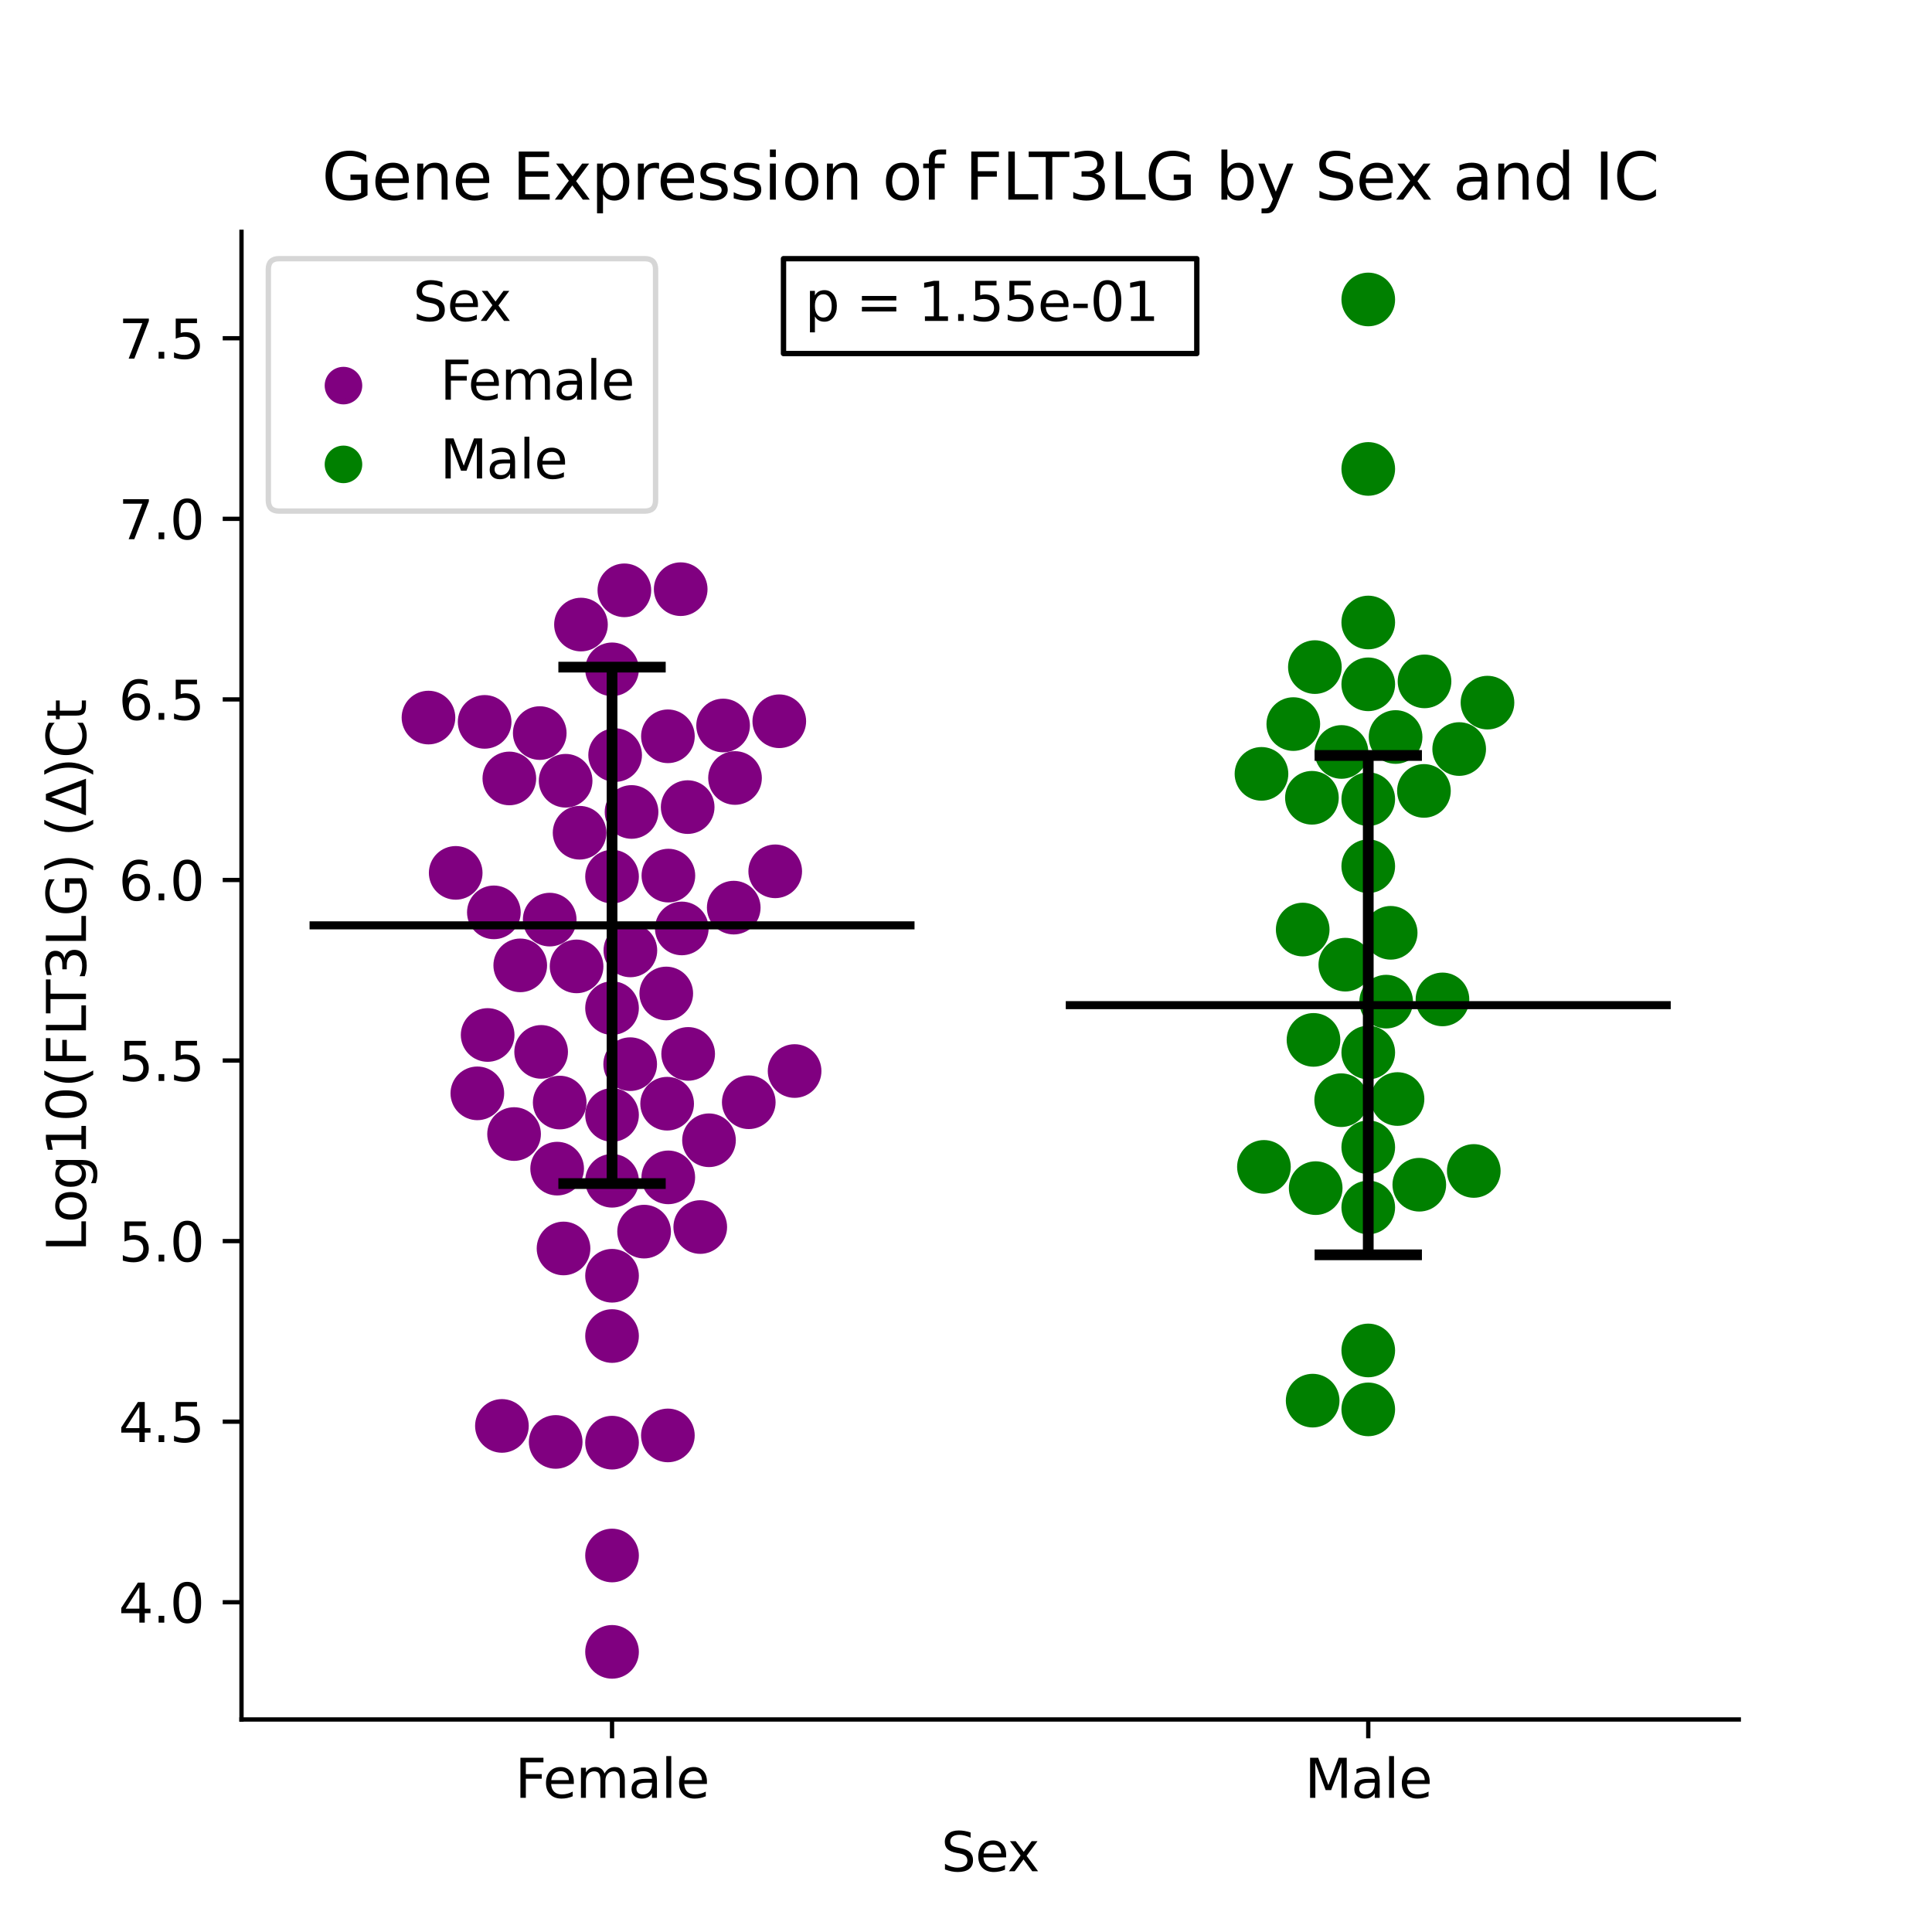 <?xml version="1.0" encoding="utf-8" standalone="no"?>
<!DOCTYPE svg PUBLIC "-//W3C//DTD SVG 1.1//EN"
  "http://www.w3.org/Graphics/SVG/1.1/DTD/svg11.dtd">
<svg xmlns:xlink="http://www.w3.org/1999/xlink" width="360pt" height="360pt" viewBox="0 0 360 360" xmlns="http://www.w3.org/2000/svg" version="1.1">
 <defs>
  <style type="text/css">*{stroke-linejoin: round; stroke-linecap: butt}</style>
 </defs>
 <g id="figure_1">
  <g id="patch_1">
   <path d="M 0 360 
L 360 360 
L 360 0 
L 0 0 
z
" style="fill: #ffffff"/>
  </g>
  <g id="axes_1">
   <g id="patch_2">
    <path d="M 45 320.4 
L 324 320.4 
L 324 43.2 
L 45 43.2 
z
" style="fill: #ffffff"/>
   </g>
   <g id="PathCollection_1">
    <defs>
     <path id="C0_0_d80ad99f55" d="M 0 5 
C 1.326 5 2.598 4.473 3.536 3.536 
C 4.473 2.598 5 1.326 5 -0 
C 5 -1.326 4.473 -2.598 3.536 -3.536 
C 2.598 -4.473 1.326 -5 0 -5 
C -1.326 -5 -2.598 -4.473 -3.536 -3.536 
C -4.473 -2.598 -5 -1.326 -5 0 
C -5 1.326 -4.473 2.598 -3.536 3.536 
C -2.598 4.473 -1.326 5 0 5 
z
"/>
    </defs>
    <g clip-path="url(#p48737b4faa)">
     <use xlink:href="#C0_0_d80ad99f55" x="114.045" y="163.345" style="fill: #800080"/>
    </g>
    <g clip-path="url(#p48737b4faa)">
     <use xlink:href="#C0_0_d80ad99f55" x="114.045" y="207.759" style="fill: #800080"/>
    </g>
    <g clip-path="url(#p48737b4faa)">
     <use xlink:href="#C0_0_d80ad99f55" x="90.306" y="134.512" style="fill: #800080"/>
    </g>
    <g clip-path="url(#p48737b4faa)">
     <use xlink:href="#C0_0_d80ad99f55" x="95.79" y="211.313" style="fill: #800080"/>
    </g>
    <g clip-path="url(#p48737b4faa)">
     <use xlink:href="#C0_0_d80ad99f55" x="102.429" y="171.357" style="fill: #800080"/>
    </g>
    <g clip-path="url(#p48737b4faa)">
     <use xlink:href="#C0_0_d80ad99f55" x="117.427" y="198.292" style="fill: #800080"/>
    </g>
    <g clip-path="url(#p48737b4faa)">
     <use xlink:href="#C0_0_d80ad99f55" x="127.042" y="173.001" style="fill: #800080"/>
    </g>
    <g clip-path="url(#p48737b4faa)">
     <use xlink:href="#C0_0_d80ad99f55" x="139.522" y="205.388" style="fill: #800080"/>
    </g>
    <g clip-path="url(#p48737b4faa)">
     <use xlink:href="#C0_0_d80ad99f55" x="117.462" y="177.095" style="fill: #800080"/>
    </g>
    <g clip-path="url(#p48737b4faa)">
     <use xlink:href="#C0_0_d80ad99f55" x="114.045" y="268.82" style="fill: #800080"/>
    </g>
    <g clip-path="url(#p48737b4faa)">
     <use xlink:href="#C0_0_d80ad99f55" x="128.138" y="150.392" style="fill: #800080"/>
    </g>
    <g clip-path="url(#p48737b4faa)">
     <use xlink:href="#C0_0_d80ad99f55" x="104.293" y="205.446" style="fill: #800080"/>
    </g>
    <g clip-path="url(#p48737b4faa)">
     <use xlink:href="#C0_0_d80ad99f55" x="136.721" y="169.124" style="fill: #800080"/>
    </g>
    <g clip-path="url(#p48737b4faa)">
     <use xlink:href="#C0_0_d80ad99f55" x="114.045" y="124.722" style="fill: #800080"/>
    </g>
    <g clip-path="url(#p48737b4faa)">
     <use xlink:href="#C0_0_d80ad99f55" x="94.908" y="145.051" style="fill: #800080"/>
    </g>
    <g clip-path="url(#p48737b4faa)">
     <use xlink:href="#C0_0_d80ad99f55" x="124.524" y="219.385" style="fill: #800080"/>
    </g>
    <g clip-path="url(#p48737b4faa)">
     <use xlink:href="#C0_0_d80ad99f55" x="126.838" y="109.785" style="fill: #800080"/>
    </g>
    <g clip-path="url(#p48737b4faa)">
     <use xlink:href="#C0_0_d80ad99f55" x="116.34" y="109.998" style="fill: #800080"/>
    </g>
    <g clip-path="url(#p48737b4faa)">
     <use xlink:href="#C0_0_d80ad99f55" x="145.208" y="134.396" style="fill: #800080"/>
    </g>
    <g clip-path="url(#p48737b4faa)">
     <use xlink:href="#C0_0_d80ad99f55" x="114.045" y="187.846" style="fill: #800080"/>
    </g>
    <g clip-path="url(#p48737b4faa)">
     <use xlink:href="#C0_0_d80ad99f55" x="108.256" y="116.38" style="fill: #800080"/>
    </g>
    <g clip-path="url(#p48737b4faa)">
     <use xlink:href="#C0_0_d80ad99f55" x="117.681" y="151.298" style="fill: #800080"/>
    </g>
    <g clip-path="url(#p48737b4faa)">
     <use xlink:href="#C0_0_d80ad99f55" x="134.741" y="135.185" style="fill: #800080"/>
    </g>
    <g clip-path="url(#p48737b4faa)">
     <use xlink:href="#C0_0_d80ad99f55" x="130.482" y="228.641" style="fill: #800080"/>
    </g>
    <g clip-path="url(#p48737b4faa)">
     <use xlink:href="#C0_0_d80ad99f55" x="100.574" y="136.599" style="fill: #800080"/>
    </g>
    <g clip-path="url(#p48737b4faa)">
     <use xlink:href="#C0_0_d80ad99f55" x="114.621" y="140.702" style="fill: #800080"/>
    </g>
    <g clip-path="url(#p48737b4faa)">
     <use xlink:href="#C0_0_d80ad99f55" x="136.96" y="144.969" style="fill: #800080"/>
    </g>
    <g clip-path="url(#p48737b4faa)">
     <use xlink:href="#C0_0_d80ad99f55" x="92.025" y="170.005" style="fill: #800080"/>
    </g>
    <g clip-path="url(#p48737b4faa)">
     <use xlink:href="#C0_0_d80ad99f55" x="79.84" y="133.709" style="fill: #800080"/>
    </g>
    <g clip-path="url(#p48737b4faa)">
     <use xlink:href="#C0_0_d80ad99f55" x="88.945" y="203.73" style="fill: #800080"/>
    </g>
    <g clip-path="url(#p48737b4faa)">
     <use xlink:href="#C0_0_d80ad99f55" x="124.544" y="163.157" style="fill: #800080"/>
    </g>
    <g clip-path="url(#p48737b4faa)">
     <use xlink:href="#C0_0_d80ad99f55" x="114.045" y="248.952" style="fill: #800080"/>
    </g>
    <g clip-path="url(#p48737b4faa)">
     <use xlink:href="#C0_0_d80ad99f55" x="108" y="155.169" style="fill: #800080"/>
    </g>
    <g clip-path="url(#p48737b4faa)">
     <use xlink:href="#C0_0_d80ad99f55" x="124.148" y="185.119" style="fill: #800080"/>
    </g>
    <g clip-path="url(#p48737b4faa)">
     <use xlink:href="#C0_0_d80ad99f55" x="105.398" y="145.481" style="fill: #800080"/>
    </g>
    <g clip-path="url(#p48737b4faa)">
     <use xlink:href="#C0_0_d80ad99f55" x="124.449" y="267.471" style="fill: #800080"/>
    </g>
    <g clip-path="url(#p48737b4faa)">
     <use xlink:href="#C0_0_d80ad99f55" x="84.913" y="162.648" style="fill: #800080"/>
    </g>
    <g clip-path="url(#p48737b4faa)">
     <use xlink:href="#C0_0_d80ad99f55" x="105.005" y="232.633" style="fill: #800080"/>
    </g>
    <g clip-path="url(#p48737b4faa)">
     <use xlink:href="#C0_0_d80ad99f55" x="132.112" y="212.472" style="fill: #800080"/>
    </g>
    <g clip-path="url(#p48737b4faa)">
     <use xlink:href="#C0_0_d80ad99f55" x="114.045" y="307.8" style="fill: #800080"/>
    </g>
    <g clip-path="url(#p48737b4faa)">
     <use xlink:href="#C0_0_d80ad99f55" x="93.525" y="265.699" style="fill: #800080"/>
    </g>
    <g clip-path="url(#p48737b4faa)">
     <use xlink:href="#C0_0_d80ad99f55" x="96.94" y="179.882" style="fill: #800080"/>
    </g>
    <g clip-path="url(#p48737b4faa)">
     <use xlink:href="#C0_0_d80ad99f55" x="124.311" y="205.659" style="fill: #800080"/>
    </g>
    <g clip-path="url(#p48737b4faa)">
     <use xlink:href="#C0_0_d80ad99f55" x="90.867" y="192.855" style="fill: #800080"/>
    </g>
    <g clip-path="url(#p48737b4faa)">
     <use xlink:href="#C0_0_d80ad99f55" x="114.045" y="220.02" style="fill: #800080"/>
    </g>
    <g clip-path="url(#p48737b4faa)">
     <use xlink:href="#C0_0_d80ad99f55" x="120.02" y="229.495" style="fill: #800080"/>
    </g>
    <g clip-path="url(#p48737b4faa)">
     <use xlink:href="#C0_0_d80ad99f55" x="114.045" y="289.845" style="fill: #800080"/>
    </g>
    <g clip-path="url(#p48737b4faa)">
     <use xlink:href="#C0_0_d80ad99f55" x="124.456" y="137.199" style="fill: #800080"/>
    </g>
    <g clip-path="url(#p48737b4faa)">
     <use xlink:href="#C0_0_d80ad99f55" x="103.546" y="268.684" style="fill: #800080"/>
    </g>
    <g clip-path="url(#p48737b4faa)">
     <use xlink:href="#C0_0_d80ad99f55" x="107.438" y="180.073" style="fill: #800080"/>
    </g>
    <g clip-path="url(#p48737b4faa)">
     <use xlink:href="#C0_0_d80ad99f55" x="114.045" y="237.719" style="fill: #800080"/>
    </g>
    <g clip-path="url(#p48737b4faa)">
     <use xlink:href="#C0_0_d80ad99f55" x="144.451" y="162.357" style="fill: #800080"/>
    </g>
    <g clip-path="url(#p48737b4faa)">
     <use xlink:href="#C0_0_d80ad99f55" x="100.833" y="196.004" style="fill: #800080"/>
    </g>
    <g clip-path="url(#p48737b4faa)">
     <use xlink:href="#C0_0_d80ad99f55" x="148.063" y="199.572" style="fill: #800080"/>
    </g>
    <g clip-path="url(#p48737b4faa)">
     <use xlink:href="#C0_0_d80ad99f55" x="128.229" y="196.381" style="fill: #800080"/>
    </g>
    <g clip-path="url(#p48737b4faa)">
     <use xlink:href="#C0_0_d80ad99f55" x="103.817" y="217.759" style="fill: #800080"/>
    </g>
   </g>
   <g id="PathCollection_2">
    <defs>
     <path id="C1_0_79c358b341" d="M 0 5 
C 1.326 5 2.598 4.473 3.536 3.536 
C 4.473 2.598 5 1.326 5 -0 
C 5 -1.326 4.473 -2.598 3.536 -3.536 
C 2.598 -4.473 1.326 -5 0 -5 
C -1.326 -5 -2.598 -4.473 -3.536 -3.536 
C -4.473 -2.598 -5 -1.326 -5 0 
C -5 1.326 -4.473 2.598 -3.536 3.536 
C -2.598 4.473 -1.326 5 0 5 
z
"/>
    </defs>
    <g clip-path="url(#p48737b4faa)">
     <use xlink:href="#C1_0_79c358b341" x="250.681" y="179.751" style="fill: #008000"/>
    </g>
    <g clip-path="url(#p48737b4faa)">
     <use xlink:href="#C1_0_79c358b341" x="271.897" y="139.573" style="fill: #008000"/>
    </g>
    <g clip-path="url(#p48737b4faa)">
     <use xlink:href="#C1_0_79c358b341" x="254.955" y="251.637" style="fill: #008000"/>
    </g>
    <g clip-path="url(#p48737b4faa)">
     <use xlink:href="#C1_0_79c358b341" x="260.407" y="204.788" style="fill: #008000"/>
    </g>
    <g clip-path="url(#p48737b4faa)">
     <use xlink:href="#C1_0_79c358b341" x="254.955" y="148.914" style="fill: #008000"/>
    </g>
    <g clip-path="url(#p48737b4faa)">
     <use xlink:href="#C1_0_79c358b341" x="265.439" y="126.965" style="fill: #008000"/>
    </g>
    <g clip-path="url(#p48737b4faa)">
     <use xlink:href="#C1_0_79c358b341" x="254.955" y="161.412" style="fill: #008000"/>
    </g>
    <g clip-path="url(#p48737b4faa)">
     <use xlink:href="#C1_0_79c358b341" x="258.291" y="186.641" style="fill: #008000"/>
    </g>
    <g clip-path="url(#p48737b4faa)">
     <use xlink:href="#C1_0_79c358b341" x="268.782" y="186.227" style="fill: #008000"/>
    </g>
    <g clip-path="url(#p48737b4faa)">
     <use xlink:href="#C1_0_79c358b341" x="254.955" y="196.123" style="fill: #008000"/>
    </g>
    <g clip-path="url(#p48737b4faa)">
     <use xlink:href="#C1_0_79c358b341" x="254.955" y="213.773" style="fill: #008000"/>
    </g>
    <g clip-path="url(#p48737b4faa)">
     <use xlink:href="#C1_0_79c358b341" x="242.74" y="173.209" style="fill: #008000"/>
    </g>
    <g clip-path="url(#p48737b4faa)">
     <use xlink:href="#C1_0_79c358b341" x="244.458" y="148.655" style="fill: #008000"/>
    </g>
    <g clip-path="url(#p48737b4faa)">
     <use xlink:href="#C1_0_79c358b341" x="254.955" y="224.992" style="fill: #008000"/>
    </g>
    <g clip-path="url(#p48737b4faa)">
     <use xlink:href="#C1_0_79c358b341" x="274.615" y="218.191" style="fill: #008000"/>
    </g>
    <g clip-path="url(#p48737b4faa)">
     <use xlink:href="#C1_0_79c358b341" x="244.75" y="193.769" style="fill: #008000"/>
    </g>
    <g clip-path="url(#p48737b4faa)">
     <use xlink:href="#C1_0_79c358b341" x="245.01" y="124.304" style="fill: #008000"/>
    </g>
    <g clip-path="url(#p48737b4faa)">
     <use xlink:href="#C1_0_79c358b341" x="240.989" y="134.924" style="fill: #008000"/>
    </g>
    <g clip-path="url(#p48737b4faa)">
     <use xlink:href="#C1_0_79c358b341" x="235.058" y="144.199" style="fill: #008000"/>
    </g>
    <g clip-path="url(#p48737b4faa)">
     <use xlink:href="#C1_0_79c358b341" x="254.955" y="127.513" style="fill: #008000"/>
    </g>
    <g clip-path="url(#p48737b4faa)">
     <use xlink:href="#C1_0_79c358b341" x="254.955" y="55.8" style="fill: #008000"/>
    </g>
    <g clip-path="url(#p48737b4faa)">
     <use xlink:href="#C1_0_79c358b341" x="277.17" y="130.926" style="fill: #008000"/>
    </g>
    <g clip-path="url(#p48737b4faa)">
     <use xlink:href="#C1_0_79c358b341" x="254.955" y="262.619" style="fill: #008000"/>
    </g>
    <g clip-path="url(#p48737b4faa)">
     <use xlink:href="#C1_0_79c358b341" x="244.595" y="260.99" style="fill: #008000"/>
    </g>
    <g clip-path="url(#p48737b4faa)">
     <use xlink:href="#C1_0_79c358b341" x="265.33" y="147.376" style="fill: #008000"/>
    </g>
    <g clip-path="url(#p48737b4faa)">
     <use xlink:href="#C1_0_79c358b341" x="259.13" y="173.815" style="fill: #008000"/>
    </g>
    <g clip-path="url(#p48737b4faa)">
     <use xlink:href="#C1_0_79c358b341" x="260.047" y="137.331" style="fill: #008000"/>
    </g>
    <g clip-path="url(#p48737b4faa)">
     <use xlink:href="#C1_0_79c358b341" x="249.962" y="140.117" style="fill: #008000"/>
    </g>
    <g clip-path="url(#p48737b4faa)">
     <use xlink:href="#C1_0_79c358b341" x="235.516" y="217.433" style="fill: #008000"/>
    </g>
    <g clip-path="url(#p48737b4faa)">
     <use xlink:href="#C1_0_79c358b341" x="249.909" y="205.004" style="fill: #008000"/>
    </g>
    <g clip-path="url(#p48737b4faa)">
     <use xlink:href="#C1_0_79c358b341" x="245.159" y="221.391" style="fill: #008000"/>
    </g>
    <g clip-path="url(#p48737b4faa)">
     <use xlink:href="#C1_0_79c358b341" x="254.955" y="87.379" style="fill: #008000"/>
    </g>
    <g clip-path="url(#p48737b4faa)">
     <use xlink:href="#C1_0_79c358b341" x="264.466" y="220.756" style="fill: #008000"/>
    </g>
    <g clip-path="url(#p48737b4faa)">
     <use xlink:href="#C1_0_79c358b341" x="254.955" y="115.994" style="fill: #008000"/>
    </g>
   </g>
   <g id="PathCollection_3"/>
   <g id="PathCollection_4"/>
   <g id="matplotlib.axis_1">
    <g id="xtick_1">
     <g id="line2d_1">
      <defs>
       <path id="m56032d8787" d="M 0 0 
L 0 3.5 
" style="stroke: #000000; stroke-width: 0.8"/>
      </defs>
      <g>
       <use xlink:href="#m56032d8787" x="114.045" y="320.4" style="stroke: #000000; stroke-width: 0.8"/>
      </g>
     </g>
     <g id="text_1">
      <!-- Female -->
      <g transform="translate(95.968 334.998) scale(0.1 -0.1)">
       <defs>
        <path id="DejaVuSans-46" d="M 628 4666 
L 3309 4666 
L 3309 4134 
L 1259 4134 
L 1259 2759 
L 3109 2759 
L 3109 2228 
L 1259 2228 
L 1259 0 
L 628 0 
L 628 4666 
z
" transform="scale(0.016)"/>
        <path id="DejaVuSans-65" d="M 3597 1894 
L 3597 1613 
L 953 1613 
Q 991 1019 1311 708 
Q 1631 397 2203 397 
Q 2534 397 2845 478 
Q 3156 559 3463 722 
L 3463 178 
Q 3153 47 2828 -22 
Q 2503 -91 2169 -91 
Q 1331 -91 842 396 
Q 353 884 353 1716 
Q 353 2575 817 3079 
Q 1281 3584 2069 3584 
Q 2775 3584 3186 3129 
Q 3597 2675 3597 1894 
z
M 3022 2063 
Q 3016 2534 2758 2815 
Q 2500 3097 2075 3097 
Q 1594 3097 1305 2825 
Q 1016 2553 972 2059 
L 3022 2063 
z
" transform="scale(0.016)"/>
        <path id="DejaVuSans-6d" d="M 3328 2828 
Q 3544 3216 3844 3400 
Q 4144 3584 4550 3584 
Q 5097 3584 5394 3201 
Q 5691 2819 5691 2113 
L 5691 0 
L 5113 0 
L 5113 2094 
Q 5113 2597 4934 2840 
Q 4756 3084 4391 3084 
Q 3944 3084 3684 2787 
Q 3425 2491 3425 1978 
L 3425 0 
L 2847 0 
L 2847 2094 
Q 2847 2600 2669 2842 
Q 2491 3084 2119 3084 
Q 1678 3084 1418 2786 
Q 1159 2488 1159 1978 
L 1159 0 
L 581 0 
L 581 3500 
L 1159 3500 
L 1159 2956 
Q 1356 3278 1631 3431 
Q 1906 3584 2284 3584 
Q 2666 3584 2933 3390 
Q 3200 3197 3328 2828 
z
" transform="scale(0.016)"/>
        <path id="DejaVuSans-61" d="M 2194 1759 
Q 1497 1759 1228 1600 
Q 959 1441 959 1056 
Q 959 750 1161 570 
Q 1363 391 1709 391 
Q 2188 391 2477 730 
Q 2766 1069 2766 1631 
L 2766 1759 
L 2194 1759 
z
M 3341 1997 
L 3341 0 
L 2766 0 
L 2766 531 
Q 2569 213 2275 61 
Q 1981 -91 1556 -91 
Q 1019 -91 701 211 
Q 384 513 384 1019 
Q 384 1609 779 1909 
Q 1175 2209 1959 2209 
L 2766 2209 
L 2766 2266 
Q 2766 2663 2505 2880 
Q 2244 3097 1772 3097 
Q 1472 3097 1187 3025 
Q 903 2953 641 2809 
L 641 3341 
Q 956 3463 1253 3523 
Q 1550 3584 1831 3584 
Q 2591 3584 2966 3190 
Q 3341 2797 3341 1997 
z
" transform="scale(0.016)"/>
        <path id="DejaVuSans-6c" d="M 603 4863 
L 1178 4863 
L 1178 0 
L 603 0 
L 603 4863 
z
" transform="scale(0.016)"/>
       </defs>
       <use xlink:href="#DejaVuSans-46"/>
       <use xlink:href="#DejaVuSans-65" x="52.02"/>
       <use xlink:href="#DejaVuSans-6d" x="113.543"/>
       <use xlink:href="#DejaVuSans-61" x="210.955"/>
       <use xlink:href="#DejaVuSans-6c" x="272.234"/>
       <use xlink:href="#DejaVuSans-65" x="300.018"/>
      </g>
     </g>
    </g>
    <g id="xtick_2">
     <g id="line2d_2">
      <g>
       <use xlink:href="#m56032d8787" x="254.955" y="320.4" style="stroke: #000000; stroke-width: 0.8"/>
      </g>
     </g>
     <g id="text_2">
      <!-- Male -->
      <g transform="translate(243.111 334.998) scale(0.1 -0.1)">
       <defs>
        <path id="DejaVuSans-4d" d="M 628 4666 
L 1569 4666 
L 2759 1491 
L 3956 4666 
L 4897 4666 
L 4897 0 
L 4281 0 
L 4281 4097 
L 3078 897 
L 2444 897 
L 1241 4097 
L 1241 0 
L 628 0 
L 628 4666 
z
" transform="scale(0.016)"/>
       </defs>
       <use xlink:href="#DejaVuSans-4d"/>
       <use xlink:href="#DejaVuSans-61" x="86.279"/>
       <use xlink:href="#DejaVuSans-6c" x="147.559"/>
       <use xlink:href="#DejaVuSans-65" x="175.342"/>
      </g>
     </g>
    </g>
    <g id="text_3">
     <!-- Sex -->
     <g transform="translate(175.377 348.677) scale(0.1 -0.1)">
      <defs>
       <path id="DejaVuSans-53" d="M 3425 4513 
L 3425 3897 
Q 3066 4069 2747 4153 
Q 2428 4238 2131 4238 
Q 1616 4238 1336 4038 
Q 1056 3838 1056 3469 
Q 1056 3159 1242 3001 
Q 1428 2844 1947 2747 
L 2328 2669 
Q 3034 2534 3370 2195 
Q 3706 1856 3706 1288 
Q 3706 609 3251 259 
Q 2797 -91 1919 -91 
Q 1588 -91 1214 -16 
Q 841 59 441 206 
L 441 856 
Q 825 641 1194 531 
Q 1563 422 1919 422 
Q 2459 422 2753 634 
Q 3047 847 3047 1241 
Q 3047 1584 2836 1778 
Q 2625 1972 2144 2069 
L 1759 2144 
Q 1053 2284 737 2584 
Q 422 2884 422 3419 
Q 422 4038 858 4394 
Q 1294 4750 2059 4750 
Q 2388 4750 2728 4690 
Q 3069 4631 3425 4513 
z
" transform="scale(0.016)"/>
       <path id="DejaVuSans-78" d="M 3513 3500 
L 2247 1797 
L 3578 0 
L 2900 0 
L 1881 1375 
L 863 0 
L 184 0 
L 1544 1831 
L 300 3500 
L 978 3500 
L 1906 2253 
L 2834 3500 
L 3513 3500 
z
" transform="scale(0.016)"/>
      </defs>
      <use xlink:href="#DejaVuSans-53"/>
      <use xlink:href="#DejaVuSans-65" x="63.477"/>
      <use xlink:href="#DejaVuSans-78" x="123.25"/>
     </g>
    </g>
   </g>
   <g id="matplotlib.axis_2">
    <g id="ytick_1">
     <g id="line2d_3">
      <defs>
       <path id="m9d9cc14741" d="M 0 0 
L -3.5 0 
" style="stroke: #000000; stroke-width: 0.8"/>
      </defs>
      <g>
       <use xlink:href="#m9d9cc14741" x="45" y="298.555" style="stroke: #000000; stroke-width: 0.8"/>
      </g>
     </g>
     <g id="text_4">
      <!-- 4.0 -->
      <g transform="translate(22.097 302.355) scale(0.1 -0.1)">
       <defs>
        <path id="DejaVuSans-34" d="M 2419 4116 
L 825 1625 
L 2419 1625 
L 2419 4116 
z
M 2253 4666 
L 3047 4666 
L 3047 1625 
L 3713 1625 
L 3713 1100 
L 3047 1100 
L 3047 0 
L 2419 0 
L 2419 1100 
L 313 1100 
L 313 1709 
L 2253 4666 
z
" transform="scale(0.016)"/>
        <path id="DejaVuSans-2e" d="M 684 794 
L 1344 794 
L 1344 0 
L 684 0 
L 684 794 
z
" transform="scale(0.016)"/>
        <path id="DejaVuSans-30" d="M 2034 4250 
Q 1547 4250 1301 3770 
Q 1056 3291 1056 2328 
Q 1056 1369 1301 889 
Q 1547 409 2034 409 
Q 2525 409 2770 889 
Q 3016 1369 3016 2328 
Q 3016 3291 2770 3770 
Q 2525 4250 2034 4250 
z
M 2034 4750 
Q 2819 4750 3233 4129 
Q 3647 3509 3647 2328 
Q 3647 1150 3233 529 
Q 2819 -91 2034 -91 
Q 1250 -91 836 529 
Q 422 1150 422 2328 
Q 422 3509 836 4129 
Q 1250 4750 2034 4750 
z
" transform="scale(0.016)"/>
       </defs>
       <use xlink:href="#DejaVuSans-34"/>
       <use xlink:href="#DejaVuSans-2e" x="63.623"/>
       <use xlink:href="#DejaVuSans-30" x="95.41"/>
      </g>
     </g>
    </g>
    <g id="ytick_2">
     <g id="line2d_4">
      <g>
       <use xlink:href="#m9d9cc14741" x="45" y="264.909" style="stroke: #000000; stroke-width: 0.8"/>
      </g>
     </g>
     <g id="text_5">
      <!-- 4.5 -->
      <g transform="translate(22.097 268.708) scale(0.1 -0.1)">
       <defs>
        <path id="DejaVuSans-35" d="M 691 4666 
L 3169 4666 
L 3169 4134 
L 1269 4134 
L 1269 2991 
Q 1406 3038 1543 3061 
Q 1681 3084 1819 3084 
Q 2600 3084 3056 2656 
Q 3513 2228 3513 1497 
Q 3513 744 3044 326 
Q 2575 -91 1722 -91 
Q 1428 -91 1123 -41 
Q 819 9 494 109 
L 494 744 
Q 775 591 1075 516 
Q 1375 441 1709 441 
Q 2250 441 2565 725 
Q 2881 1009 2881 1497 
Q 2881 1984 2565 2268 
Q 2250 2553 1709 2553 
Q 1456 2553 1204 2497 
Q 953 2441 691 2322 
L 691 4666 
z
" transform="scale(0.016)"/>
       </defs>
       <use xlink:href="#DejaVuSans-34"/>
       <use xlink:href="#DejaVuSans-2e" x="63.623"/>
       <use xlink:href="#DejaVuSans-35" x="95.41"/>
      </g>
     </g>
    </g>
    <g id="ytick_3">
     <g id="line2d_5">
      <g>
       <use xlink:href="#m9d9cc14741" x="45" y="231.262" style="stroke: #000000; stroke-width: 0.8"/>
      </g>
     </g>
     <g id="text_6">
      <!-- 5.0 -->
      <g transform="translate(22.097 235.062) scale(0.1 -0.1)">
       <use xlink:href="#DejaVuSans-35"/>
       <use xlink:href="#DejaVuSans-2e" x="63.623"/>
       <use xlink:href="#DejaVuSans-30" x="95.41"/>
      </g>
     </g>
    </g>
    <g id="ytick_4">
     <g id="line2d_6">
      <g>
       <use xlink:href="#m9d9cc14741" x="45" y="197.616" style="stroke: #000000; stroke-width: 0.8"/>
      </g>
     </g>
     <g id="text_7">
      <!-- 5.5 -->
      <g transform="translate(22.097 201.415) scale(0.1 -0.1)">
       <use xlink:href="#DejaVuSans-35"/>
       <use xlink:href="#DejaVuSans-2e" x="63.623"/>
       <use xlink:href="#DejaVuSans-35" x="95.41"/>
      </g>
     </g>
    </g>
    <g id="ytick_5">
     <g id="line2d_7">
      <g>
       <use xlink:href="#m9d9cc14741" x="45" y="163.97" style="stroke: #000000; stroke-width: 0.8"/>
      </g>
     </g>
     <g id="text_8">
      <!-- 6.0 -->
      <g transform="translate(22.097 167.769) scale(0.1 -0.1)">
       <defs>
        <path id="DejaVuSans-36" d="M 2113 2584 
Q 1688 2584 1439 2293 
Q 1191 2003 1191 1497 
Q 1191 994 1439 701 
Q 1688 409 2113 409 
Q 2538 409 2786 701 
Q 3034 994 3034 1497 
Q 3034 2003 2786 2293 
Q 2538 2584 2113 2584 
z
M 3366 4563 
L 3366 3988 
Q 3128 4100 2886 4159 
Q 2644 4219 2406 4219 
Q 1781 4219 1451 3797 
Q 1122 3375 1075 2522 
Q 1259 2794 1537 2939 
Q 1816 3084 2150 3084 
Q 2853 3084 3261 2657 
Q 3669 2231 3669 1497 
Q 3669 778 3244 343 
Q 2819 -91 2113 -91 
Q 1303 -91 875 529 
Q 447 1150 447 2328 
Q 447 3434 972 4092 
Q 1497 4750 2381 4750 
Q 2619 4750 2861 4703 
Q 3103 4656 3366 4563 
z
" transform="scale(0.016)"/>
       </defs>
       <use xlink:href="#DejaVuSans-36"/>
       <use xlink:href="#DejaVuSans-2e" x="63.623"/>
       <use xlink:href="#DejaVuSans-30" x="95.41"/>
      </g>
     </g>
    </g>
    <g id="ytick_6">
     <g id="line2d_8">
      <g>
       <use xlink:href="#m9d9cc14741" x="45" y="130.323" style="stroke: #000000; stroke-width: 0.8"/>
      </g>
     </g>
     <g id="text_9">
      <!-- 6.5 -->
      <g transform="translate(22.097 134.122) scale(0.1 -0.1)">
       <use xlink:href="#DejaVuSans-36"/>
       <use xlink:href="#DejaVuSans-2e" x="63.623"/>
       <use xlink:href="#DejaVuSans-35" x="95.41"/>
      </g>
     </g>
    </g>
    <g id="ytick_7">
     <g id="line2d_9">
      <g>
       <use xlink:href="#m9d9cc14741" x="45" y="96.677" style="stroke: #000000; stroke-width: 0.8"/>
      </g>
     </g>
     <g id="text_10">
      <!-- 7.0 -->
      <g transform="translate(22.097 100.476) scale(0.1 -0.1)">
       <defs>
        <path id="DejaVuSans-37" d="M 525 4666 
L 3525 4666 
L 3525 4397 
L 1831 0 
L 1172 0 
L 2766 4134 
L 525 4134 
L 525 4666 
z
" transform="scale(0.016)"/>
       </defs>
       <use xlink:href="#DejaVuSans-37"/>
       <use xlink:href="#DejaVuSans-2e" x="63.623"/>
       <use xlink:href="#DejaVuSans-30" x="95.41"/>
      </g>
     </g>
    </g>
    <g id="ytick_8">
     <g id="line2d_10">
      <g>
       <use xlink:href="#m9d9cc14741" x="45" y="63.03" style="stroke: #000000; stroke-width: 0.8"/>
      </g>
     </g>
     <g id="text_11">
      <!-- 7.5 -->
      <g transform="translate(22.097 66.829) scale(0.1 -0.1)">
       <use xlink:href="#DejaVuSans-37"/>
       <use xlink:href="#DejaVuSans-2e" x="63.623"/>
       <use xlink:href="#DejaVuSans-35" x="95.41"/>
      </g>
     </g>
    </g>
    <g id="text_12">
     <!-- Log10(FLT3LG) (Δ)Ct -->
     <g transform="translate(16.017 233.228) rotate(-90) scale(0.1 -0.1)">
      <defs>
       <path id="DejaVuSans-4c" d="M 628 4666 
L 1259 4666 
L 1259 531 
L 3531 531 
L 3531 0 
L 628 0 
L 628 4666 
z
" transform="scale(0.016)"/>
       <path id="DejaVuSans-6f" d="M 1959 3097 
Q 1497 3097 1228 2736 
Q 959 2375 959 1747 
Q 959 1119 1226 758 
Q 1494 397 1959 397 
Q 2419 397 2687 759 
Q 2956 1122 2956 1747 
Q 2956 2369 2687 2733 
Q 2419 3097 1959 3097 
z
M 1959 3584 
Q 2709 3584 3137 3096 
Q 3566 2609 3566 1747 
Q 3566 888 3137 398 
Q 2709 -91 1959 -91 
Q 1206 -91 779 398 
Q 353 888 353 1747 
Q 353 2609 779 3096 
Q 1206 3584 1959 3584 
z
" transform="scale(0.016)"/>
       <path id="DejaVuSans-67" d="M 2906 1791 
Q 2906 2416 2648 2759 
Q 2391 3103 1925 3103 
Q 1463 3103 1205 2759 
Q 947 2416 947 1791 
Q 947 1169 1205 825 
Q 1463 481 1925 481 
Q 2391 481 2648 825 
Q 2906 1169 2906 1791 
z
M 3481 434 
Q 3481 -459 3084 -895 
Q 2688 -1331 1869 -1331 
Q 1566 -1331 1297 -1286 
Q 1028 -1241 775 -1147 
L 775 -588 
Q 1028 -725 1275 -790 
Q 1522 -856 1778 -856 
Q 2344 -856 2625 -561 
Q 2906 -266 2906 331 
L 2906 616 
Q 2728 306 2450 153 
Q 2172 0 1784 0 
Q 1141 0 747 490 
Q 353 981 353 1791 
Q 353 2603 747 3093 
Q 1141 3584 1784 3584 
Q 2172 3584 2450 3431 
Q 2728 3278 2906 2969 
L 2906 3500 
L 3481 3500 
L 3481 434 
z
" transform="scale(0.016)"/>
       <path id="DejaVuSans-31" d="M 794 531 
L 1825 531 
L 1825 4091 
L 703 3866 
L 703 4441 
L 1819 4666 
L 2450 4666 
L 2450 531 
L 3481 531 
L 3481 0 
L 794 0 
L 794 531 
z
" transform="scale(0.016)"/>
       <path id="DejaVuSans-28" d="M 1984 4856 
Q 1566 4138 1362 3434 
Q 1159 2731 1159 2009 
Q 1159 1288 1364 580 
Q 1569 -128 1984 -844 
L 1484 -844 
Q 1016 -109 783 600 
Q 550 1309 550 2009 
Q 550 2706 781 3412 
Q 1013 4119 1484 4856 
L 1984 4856 
z
" transform="scale(0.016)"/>
       <path id="DejaVuSans-54" d="M -19 4666 
L 3928 4666 
L 3928 4134 
L 2272 4134 
L 2272 0 
L 1638 0 
L 1638 4134 
L -19 4134 
L -19 4666 
z
" transform="scale(0.016)"/>
       <path id="DejaVuSans-33" d="M 2597 2516 
Q 3050 2419 3304 2112 
Q 3559 1806 3559 1356 
Q 3559 666 3084 287 
Q 2609 -91 1734 -91 
Q 1441 -91 1130 -33 
Q 819 25 488 141 
L 488 750 
Q 750 597 1062 519 
Q 1375 441 1716 441 
Q 2309 441 2620 675 
Q 2931 909 2931 1356 
Q 2931 1769 2642 2001 
Q 2353 2234 1838 2234 
L 1294 2234 
L 1294 2753 
L 1863 2753 
Q 2328 2753 2575 2939 
Q 2822 3125 2822 3475 
Q 2822 3834 2567 4026 
Q 2313 4219 1838 4219 
Q 1578 4219 1281 4162 
Q 984 4106 628 3988 
L 628 4550 
Q 988 4650 1302 4700 
Q 1616 4750 1894 4750 
Q 2613 4750 3031 4423 
Q 3450 4097 3450 3541 
Q 3450 3153 3228 2886 
Q 3006 2619 2597 2516 
z
" transform="scale(0.016)"/>
       <path id="DejaVuSans-47" d="M 3809 666 
L 3809 1919 
L 2778 1919 
L 2778 2438 
L 4434 2438 
L 4434 434 
Q 4069 175 3628 42 
Q 3188 -91 2688 -91 
Q 1594 -91 976 548 
Q 359 1188 359 2328 
Q 359 3472 976 4111 
Q 1594 4750 2688 4750 
Q 3144 4750 3555 4637 
Q 3966 4525 4313 4306 
L 4313 3634 
Q 3963 3931 3569 4081 
Q 3175 4231 2741 4231 
Q 1884 4231 1454 3753 
Q 1025 3275 1025 2328 
Q 1025 1384 1454 906 
Q 1884 428 2741 428 
Q 3075 428 3337 486 
Q 3600 544 3809 666 
z
" transform="scale(0.016)"/>
       <path id="DejaVuSans-29" d="M 513 4856 
L 1013 4856 
Q 1481 4119 1714 3412 
Q 1947 2706 1947 2009 
Q 1947 1309 1714 600 
Q 1481 -109 1013 -844 
L 513 -844 
Q 928 -128 1133 580 
Q 1338 1288 1338 2009 
Q 1338 2731 1133 3434 
Q 928 4138 513 4856 
z
" transform="scale(0.016)"/>
       <path id="DejaVuSans-20" transform="scale(0.016)"/>
       <path id="DejaVuSans-394" d="M 2188 4044 
L 906 525 
L 3472 525 
L 2188 4044 
z
M 50 0 
L 1831 4666 
L 2547 4666 
L 4325 0 
L 50 0 
z
" transform="scale(0.016)"/>
       <path id="DejaVuSans-43" d="M 4122 4306 
L 4122 3641 
Q 3803 3938 3442 4084 
Q 3081 4231 2675 4231 
Q 1875 4231 1450 3742 
Q 1025 3253 1025 2328 
Q 1025 1406 1450 917 
Q 1875 428 2675 428 
Q 3081 428 3442 575 
Q 3803 722 4122 1019 
L 4122 359 
Q 3791 134 3420 21 
Q 3050 -91 2638 -91 
Q 1578 -91 968 557 
Q 359 1206 359 2328 
Q 359 3453 968 4101 
Q 1578 4750 2638 4750 
Q 3056 4750 3426 4639 
Q 3797 4528 4122 4306 
z
" transform="scale(0.016)"/>
       <path id="DejaVuSans-74" d="M 1172 4494 
L 1172 3500 
L 2356 3500 
L 2356 3053 
L 1172 3053 
L 1172 1153 
Q 1172 725 1289 603 
Q 1406 481 1766 481 
L 2356 481 
L 2356 0 
L 1766 0 
Q 1100 0 847 248 
Q 594 497 594 1153 
L 594 3053 
L 172 3053 
L 172 3500 
L 594 3500 
L 594 4494 
L 1172 4494 
z
" transform="scale(0.016)"/>
      </defs>
      <use xlink:href="#DejaVuSans-4c"/>
      <use xlink:href="#DejaVuSans-6f" x="53.963"/>
      <use xlink:href="#DejaVuSans-67" x="115.145"/>
      <use xlink:href="#DejaVuSans-31" x="178.621"/>
      <use xlink:href="#DejaVuSans-30" x="242.244"/>
      <use xlink:href="#DejaVuSans-28" x="305.867"/>
      <use xlink:href="#DejaVuSans-46" x="344.881"/>
      <use xlink:href="#DejaVuSans-4c" x="402.4"/>
      <use xlink:href="#DejaVuSans-54" x="444.363"/>
      <use xlink:href="#DejaVuSans-33" x="505.447"/>
      <use xlink:href="#DejaVuSans-4c" x="569.07"/>
      <use xlink:href="#DejaVuSans-47" x="624.783"/>
      <use xlink:href="#DejaVuSans-29" x="702.273"/>
      <use xlink:href="#DejaVuSans-20" x="741.287"/>
      <use xlink:href="#DejaVuSans-28" x="773.074"/>
      <use xlink:href="#DejaVuSans-394" x="812.088"/>
      <use xlink:href="#DejaVuSans-29" x="880.496"/>
      <use xlink:href="#DejaVuSans-43" x="919.51"/>
      <use xlink:href="#DejaVuSans-74" x="989.334"/>
     </g>
    </g>
   </g>
   <g id="LineCollection_1">
    <path d="M 114.045 220.543 
L 114.045 124.309 
" clip-path="url(#p48737b4faa)" style="fill: none; stroke: #000000; stroke-width: 2"/>
   </g>
   <g id="line2d_11">
    <defs>
     <path id="m8865758474" d="M 10 0 
L -10 -0 
" style="stroke: #000000; stroke-width: 2"/>
    </defs>
    <g clip-path="url(#p48737b4faa)">
     <use xlink:href="#m8865758474" x="114.045" y="220.543" style="stroke: #000000; stroke-width: 2"/>
    </g>
   </g>
   <g id="line2d_12">
    <g clip-path="url(#p48737b4faa)">
     <use xlink:href="#m8865758474" x="114.045" y="124.309" style="stroke: #000000; stroke-width: 2"/>
    </g>
   </g>
   <g id="LineCollection_2">
    <path d="M 254.955 233.816 
L 254.955 140.768 
" clip-path="url(#p48737b4faa)" style="fill: none; stroke: #000000; stroke-width: 2"/>
   </g>
   <g id="line2d_13">
    <g clip-path="url(#p48737b4faa)">
     <use xlink:href="#m8865758474" x="254.955" y="233.816" style="stroke: #000000; stroke-width: 2"/>
    </g>
   </g>
   <g id="line2d_14">
    <g clip-path="url(#p48737b4faa)">
     <use xlink:href="#m8865758474" x="254.955" y="140.768" style="stroke: #000000; stroke-width: 2"/>
    </g>
   </g>
   <g id="LineCollection_3">
    <path d="M 57.682 172.426 
L 170.409 172.426 
" clip-path="url(#p48737b4faa)" style="fill: none; stroke: #000000; stroke-width: 1.5"/>
   </g>
   <g id="LineCollection_4">
    <path d="M 198.591 187.292 
L 311.318 187.292 
" clip-path="url(#p48737b4faa)" style="fill: none; stroke: #000000; stroke-width: 1.5"/>
   </g>
   <g id="patch_3">
    <path d="M 45 320.4 
L 45 43.2 
" style="fill: none; stroke: #000000; stroke-width: 0.8; stroke-linejoin: miter; stroke-linecap: square"/>
   </g>
   <g id="patch_4">
    <path d="M 45 320.4 
L 324 320.4 
" style="fill: none; stroke: #000000; stroke-width: 0.8; stroke-linejoin: miter; stroke-linecap: square"/>
   </g>
   <g id="text_13">
    <!-- Gene Expression of FLT3LG by Sex and IC -->
    <g transform="translate(59.967 37.2) scale(0.12 -0.12)">
     <defs>
      <path id="DejaVuSans-6e" d="M 3513 2113 
L 3513 0 
L 2938 0 
L 2938 2094 
Q 2938 2591 2744 2837 
Q 2550 3084 2163 3084 
Q 1697 3084 1428 2787 
Q 1159 2491 1159 1978 
L 1159 0 
L 581 0 
L 581 3500 
L 1159 3500 
L 1159 2956 
Q 1366 3272 1645 3428 
Q 1925 3584 2291 3584 
Q 2894 3584 3203 3211 
Q 3513 2838 3513 2113 
z
" transform="scale(0.016)"/>
      <path id="DejaVuSans-45" d="M 628 4666 
L 3578 4666 
L 3578 4134 
L 1259 4134 
L 1259 2753 
L 3481 2753 
L 3481 2222 
L 1259 2222 
L 1259 531 
L 3634 531 
L 3634 0 
L 628 0 
L 628 4666 
z
" transform="scale(0.016)"/>
      <path id="DejaVuSans-70" d="M 1159 525 
L 1159 -1331 
L 581 -1331 
L 581 3500 
L 1159 3500 
L 1159 2969 
Q 1341 3281 1617 3432 
Q 1894 3584 2278 3584 
Q 2916 3584 3314 3078 
Q 3713 2572 3713 1747 
Q 3713 922 3314 415 
Q 2916 -91 2278 -91 
Q 1894 -91 1617 61 
Q 1341 213 1159 525 
z
M 3116 1747 
Q 3116 2381 2855 2742 
Q 2594 3103 2138 3103 
Q 1681 3103 1420 2742 
Q 1159 2381 1159 1747 
Q 1159 1113 1420 752 
Q 1681 391 2138 391 
Q 2594 391 2855 752 
Q 3116 1113 3116 1747 
z
" transform="scale(0.016)"/>
      <path id="DejaVuSans-72" d="M 2631 2963 
Q 2534 3019 2420 3045 
Q 2306 3072 2169 3072 
Q 1681 3072 1420 2755 
Q 1159 2438 1159 1844 
L 1159 0 
L 581 0 
L 581 3500 
L 1159 3500 
L 1159 2956 
Q 1341 3275 1631 3429 
Q 1922 3584 2338 3584 
Q 2397 3584 2469 3576 
Q 2541 3569 2628 3553 
L 2631 2963 
z
" transform="scale(0.016)"/>
      <path id="DejaVuSans-73" d="M 2834 3397 
L 2834 2853 
Q 2591 2978 2328 3040 
Q 2066 3103 1784 3103 
Q 1356 3103 1142 2972 
Q 928 2841 928 2578 
Q 928 2378 1081 2264 
Q 1234 2150 1697 2047 
L 1894 2003 
Q 2506 1872 2764 1633 
Q 3022 1394 3022 966 
Q 3022 478 2636 193 
Q 2250 -91 1575 -91 
Q 1294 -91 989 -36 
Q 684 19 347 128 
L 347 722 
Q 666 556 975 473 
Q 1284 391 1588 391 
Q 1994 391 2212 530 
Q 2431 669 2431 922 
Q 2431 1156 2273 1281 
Q 2116 1406 1581 1522 
L 1381 1569 
Q 847 1681 609 1914 
Q 372 2147 372 2553 
Q 372 3047 722 3315 
Q 1072 3584 1716 3584 
Q 2034 3584 2315 3537 
Q 2597 3491 2834 3397 
z
" transform="scale(0.016)"/>
      <path id="DejaVuSans-69" d="M 603 3500 
L 1178 3500 
L 1178 0 
L 603 0 
L 603 3500 
z
M 603 4863 
L 1178 4863 
L 1178 4134 
L 603 4134 
L 603 4863 
z
" transform="scale(0.016)"/>
      <path id="DejaVuSans-66" d="M 2375 4863 
L 2375 4384 
L 1825 4384 
Q 1516 4384 1395 4259 
Q 1275 4134 1275 3809 
L 1275 3500 
L 2222 3500 
L 2222 3053 
L 1275 3053 
L 1275 0 
L 697 0 
L 697 3053 
L 147 3053 
L 147 3500 
L 697 3500 
L 697 3744 
Q 697 4328 969 4595 
Q 1241 4863 1831 4863 
L 2375 4863 
z
" transform="scale(0.016)"/>
      <path id="DejaVuSans-62" d="M 3116 1747 
Q 3116 2381 2855 2742 
Q 2594 3103 2138 3103 
Q 1681 3103 1420 2742 
Q 1159 2381 1159 1747 
Q 1159 1113 1420 752 
Q 1681 391 2138 391 
Q 2594 391 2855 752 
Q 3116 1113 3116 1747 
z
M 1159 2969 
Q 1341 3281 1617 3432 
Q 1894 3584 2278 3584 
Q 2916 3584 3314 3078 
Q 3713 2572 3713 1747 
Q 3713 922 3314 415 
Q 2916 -91 2278 -91 
Q 1894 -91 1617 61 
Q 1341 213 1159 525 
L 1159 0 
L 581 0 
L 581 4863 
L 1159 4863 
L 1159 2969 
z
" transform="scale(0.016)"/>
      <path id="DejaVuSans-79" d="M 2059 -325 
Q 1816 -950 1584 -1140 
Q 1353 -1331 966 -1331 
L 506 -1331 
L 506 -850 
L 844 -850 
Q 1081 -850 1212 -737 
Q 1344 -625 1503 -206 
L 1606 56 
L 191 3500 
L 800 3500 
L 1894 763 
L 2988 3500 
L 3597 3500 
L 2059 -325 
z
" transform="scale(0.016)"/>
      <path id="DejaVuSans-64" d="M 2906 2969 
L 2906 4863 
L 3481 4863 
L 3481 0 
L 2906 0 
L 2906 525 
Q 2725 213 2448 61 
Q 2172 -91 1784 -91 
Q 1150 -91 751 415 
Q 353 922 353 1747 
Q 353 2572 751 3078 
Q 1150 3584 1784 3584 
Q 2172 3584 2448 3432 
Q 2725 3281 2906 2969 
z
M 947 1747 
Q 947 1113 1208 752 
Q 1469 391 1925 391 
Q 2381 391 2643 752 
Q 2906 1113 2906 1747 
Q 2906 2381 2643 2742 
Q 2381 3103 1925 3103 
Q 1469 3103 1208 2742 
Q 947 2381 947 1747 
z
" transform="scale(0.016)"/>
      <path id="DejaVuSans-49" d="M 628 4666 
L 1259 4666 
L 1259 0 
L 628 0 
L 628 4666 
z
" transform="scale(0.016)"/>
     </defs>
     <use xlink:href="#DejaVuSans-47"/>
     <use xlink:href="#DejaVuSans-65" x="77.49"/>
     <use xlink:href="#DejaVuSans-6e" x="139.014"/>
     <use xlink:href="#DejaVuSans-65" x="202.393"/>
     <use xlink:href="#DejaVuSans-20" x="263.916"/>
     <use xlink:href="#DejaVuSans-45" x="295.703"/>
     <use xlink:href="#DejaVuSans-78" x="358.887"/>
     <use xlink:href="#DejaVuSans-70" x="418.066"/>
     <use xlink:href="#DejaVuSans-72" x="481.543"/>
     <use xlink:href="#DejaVuSans-65" x="520.406"/>
     <use xlink:href="#DejaVuSans-73" x="581.93"/>
     <use xlink:href="#DejaVuSans-73" x="634.029"/>
     <use xlink:href="#DejaVuSans-69" x="686.129"/>
     <use xlink:href="#DejaVuSans-6f" x="713.912"/>
     <use xlink:href="#DejaVuSans-6e" x="775.094"/>
     <use xlink:href="#DejaVuSans-20" x="838.473"/>
     <use xlink:href="#DejaVuSans-6f" x="870.26"/>
     <use xlink:href="#DejaVuSans-66" x="931.441"/>
     <use xlink:href="#DejaVuSans-20" x="966.646"/>
     <use xlink:href="#DejaVuSans-46" x="998.434"/>
     <use xlink:href="#DejaVuSans-4c" x="1055.953"/>
     <use xlink:href="#DejaVuSans-54" x="1097.916"/>
     <use xlink:href="#DejaVuSans-33" x="1159"/>
     <use xlink:href="#DejaVuSans-4c" x="1222.623"/>
     <use xlink:href="#DejaVuSans-47" x="1278.336"/>
     <use xlink:href="#DejaVuSans-20" x="1355.826"/>
     <use xlink:href="#DejaVuSans-62" x="1387.613"/>
     <use xlink:href="#DejaVuSans-79" x="1451.09"/>
     <use xlink:href="#DejaVuSans-20" x="1510.27"/>
     <use xlink:href="#DejaVuSans-53" x="1542.057"/>
     <use xlink:href="#DejaVuSans-65" x="1605.533"/>
     <use xlink:href="#DejaVuSans-78" x="1665.307"/>
     <use xlink:href="#DejaVuSans-20" x="1724.486"/>
     <use xlink:href="#DejaVuSans-61" x="1756.273"/>
     <use xlink:href="#DejaVuSans-6e" x="1817.553"/>
     <use xlink:href="#DejaVuSans-64" x="1880.932"/>
     <use xlink:href="#DejaVuSans-20" x="1944.408"/>
     <use xlink:href="#DejaVuSans-49" x="1976.195"/>
     <use xlink:href="#DejaVuSans-43" x="2005.688"/>
    </g>
   </g>
   <g id="patch_5">
    <path d="M 145.993 65.878 
L 223.007 65.878 
L 223.007 48.2 
L 145.993 48.2 
z
" style="fill: #ffffff; stroke: #000000; stroke-linejoin: miter"/>
   </g>
   <g id="text_14">
    <!-- p = 1.55e-01  -->
    <g transform="translate(149.993 59.798) scale(0.1 -0.1)">
     <defs>
      <path id="DejaVuSans-3d" d="M 678 2906 
L 4684 2906 
L 4684 2381 
L 678 2381 
L 678 2906 
z
M 678 1631 
L 4684 1631 
L 4684 1100 
L 678 1100 
L 678 1631 
z
" transform="scale(0.016)"/>
      <path id="DejaVuSans-2d" d="M 313 2009 
L 1997 2009 
L 1997 1497 
L 313 1497 
L 313 2009 
z
" transform="scale(0.016)"/>
     </defs>
     <use xlink:href="#DejaVuSans-70"/>
     <use xlink:href="#DejaVuSans-20" x="63.477"/>
     <use xlink:href="#DejaVuSans-3d" x="95.264"/>
     <use xlink:href="#DejaVuSans-20" x="179.053"/>
     <use xlink:href="#DejaVuSans-31" x="210.84"/>
     <use xlink:href="#DejaVuSans-2e" x="274.463"/>
     <use xlink:href="#DejaVuSans-35" x="306.25"/>
     <use xlink:href="#DejaVuSans-35" x="369.873"/>
     <use xlink:href="#DejaVuSans-65" x="433.496"/>
     <use xlink:href="#DejaVuSans-2d" x="495.02"/>
     <use xlink:href="#DejaVuSans-30" x="531.104"/>
     <use xlink:href="#DejaVuSans-31" x="594.727"/>
     <use xlink:href="#DejaVuSans-20" x="658.35"/>
    </g>
   </g>
   <g id="legend_1">
    <g id="patch_6">
     <path d="M 52 95.234 
L 120.155 95.234 
Q 122.155 95.234 122.155 93.234 
L 122.155 50.2 
Q 122.155 48.2 120.155 48.2 
L 52 48.2 
Q 50 48.2 50 50.2 
L 50 93.234 
Q 50 95.234 52 95.234 
z
" style="fill: #ffffff; opacity: 0.8; stroke: #cccccc; stroke-linejoin: miter"/>
    </g>
    <g id="text_15">
     <!-- Sex -->
     <g transform="translate(76.955 59.798) scale(0.1 -0.1)">
      <use xlink:href="#DejaVuSans-53"/>
      <use xlink:href="#DejaVuSans-65" x="63.477"/>
      <use xlink:href="#DejaVuSans-78" x="123.25"/>
     </g>
    </g>
    <g id="PathCollection_5">
     <defs>
      <path id="mb493f6c361" d="M 0 3 
C 0.796 3 1.559 2.684 2.121 2.121 
C 2.684 1.559 3 0.796 3 0 
C 3 -0.796 2.684 -1.559 2.121 -2.121 
C 1.559 -2.684 0.796 -3 0 -3 
C -0.796 -3 -1.559 -2.684 -2.121 -2.121 
C -2.684 -1.559 -3 -0.796 -3 0 
C -3 0.796 -2.684 1.559 -2.121 2.121 
C -1.559 2.684 -0.796 3 0 3 
z
" style="stroke: #800080"/>
     </defs>
     <g>
      <use xlink:href="#mb493f6c361" x="64" y="71.852" style="fill: #800080; stroke: #800080"/>
     </g>
    </g>
    <g id="text_16">
     <!-- Female -->
     <g transform="translate(82 74.477) scale(0.1 -0.1)">
      <use xlink:href="#DejaVuSans-46"/>
      <use xlink:href="#DejaVuSans-65" x="52.02"/>
      <use xlink:href="#DejaVuSans-6d" x="113.543"/>
      <use xlink:href="#DejaVuSans-61" x="210.955"/>
      <use xlink:href="#DejaVuSans-6c" x="272.234"/>
      <use xlink:href="#DejaVuSans-65" x="300.018"/>
     </g>
    </g>
    <g id="PathCollection_6">
     <defs>
      <path id="ma95bfc9f3e" d="M 0 3 
C 0.796 3 1.559 2.684 2.121 2.121 
C 2.684 1.559 3 0.796 3 0 
C 3 -0.796 2.684 -1.559 2.121 -2.121 
C 1.559 -2.684 0.796 -3 0 -3 
C -0.796 -3 -1.559 -2.684 -2.121 -2.121 
C -2.684 -1.559 -3 -0.796 -3 0 
C -3 0.796 -2.684 1.559 -2.121 2.121 
C -1.559 2.684 -0.796 3 0 3 
z
" style="stroke: #008000"/>
     </defs>
     <g>
      <use xlink:href="#ma95bfc9f3e" x="64" y="86.53" style="fill: #008000; stroke: #008000"/>
     </g>
    </g>
    <g id="text_17">
     <!-- Male -->
     <g transform="translate(82 89.155) scale(0.1 -0.1)">
      <use xlink:href="#DejaVuSans-4d"/>
      <use xlink:href="#DejaVuSans-61" x="86.279"/>
      <use xlink:href="#DejaVuSans-6c" x="147.559"/>
      <use xlink:href="#DejaVuSans-65" x="175.342"/>
     </g>
    </g>
   </g>
  </g>
 </g>
 <defs>
  <clipPath id="p48737b4faa">
   <rect x="45" y="43.2" width="279" height="277.2"/>
  </clipPath>
 </defs>
</svg>
